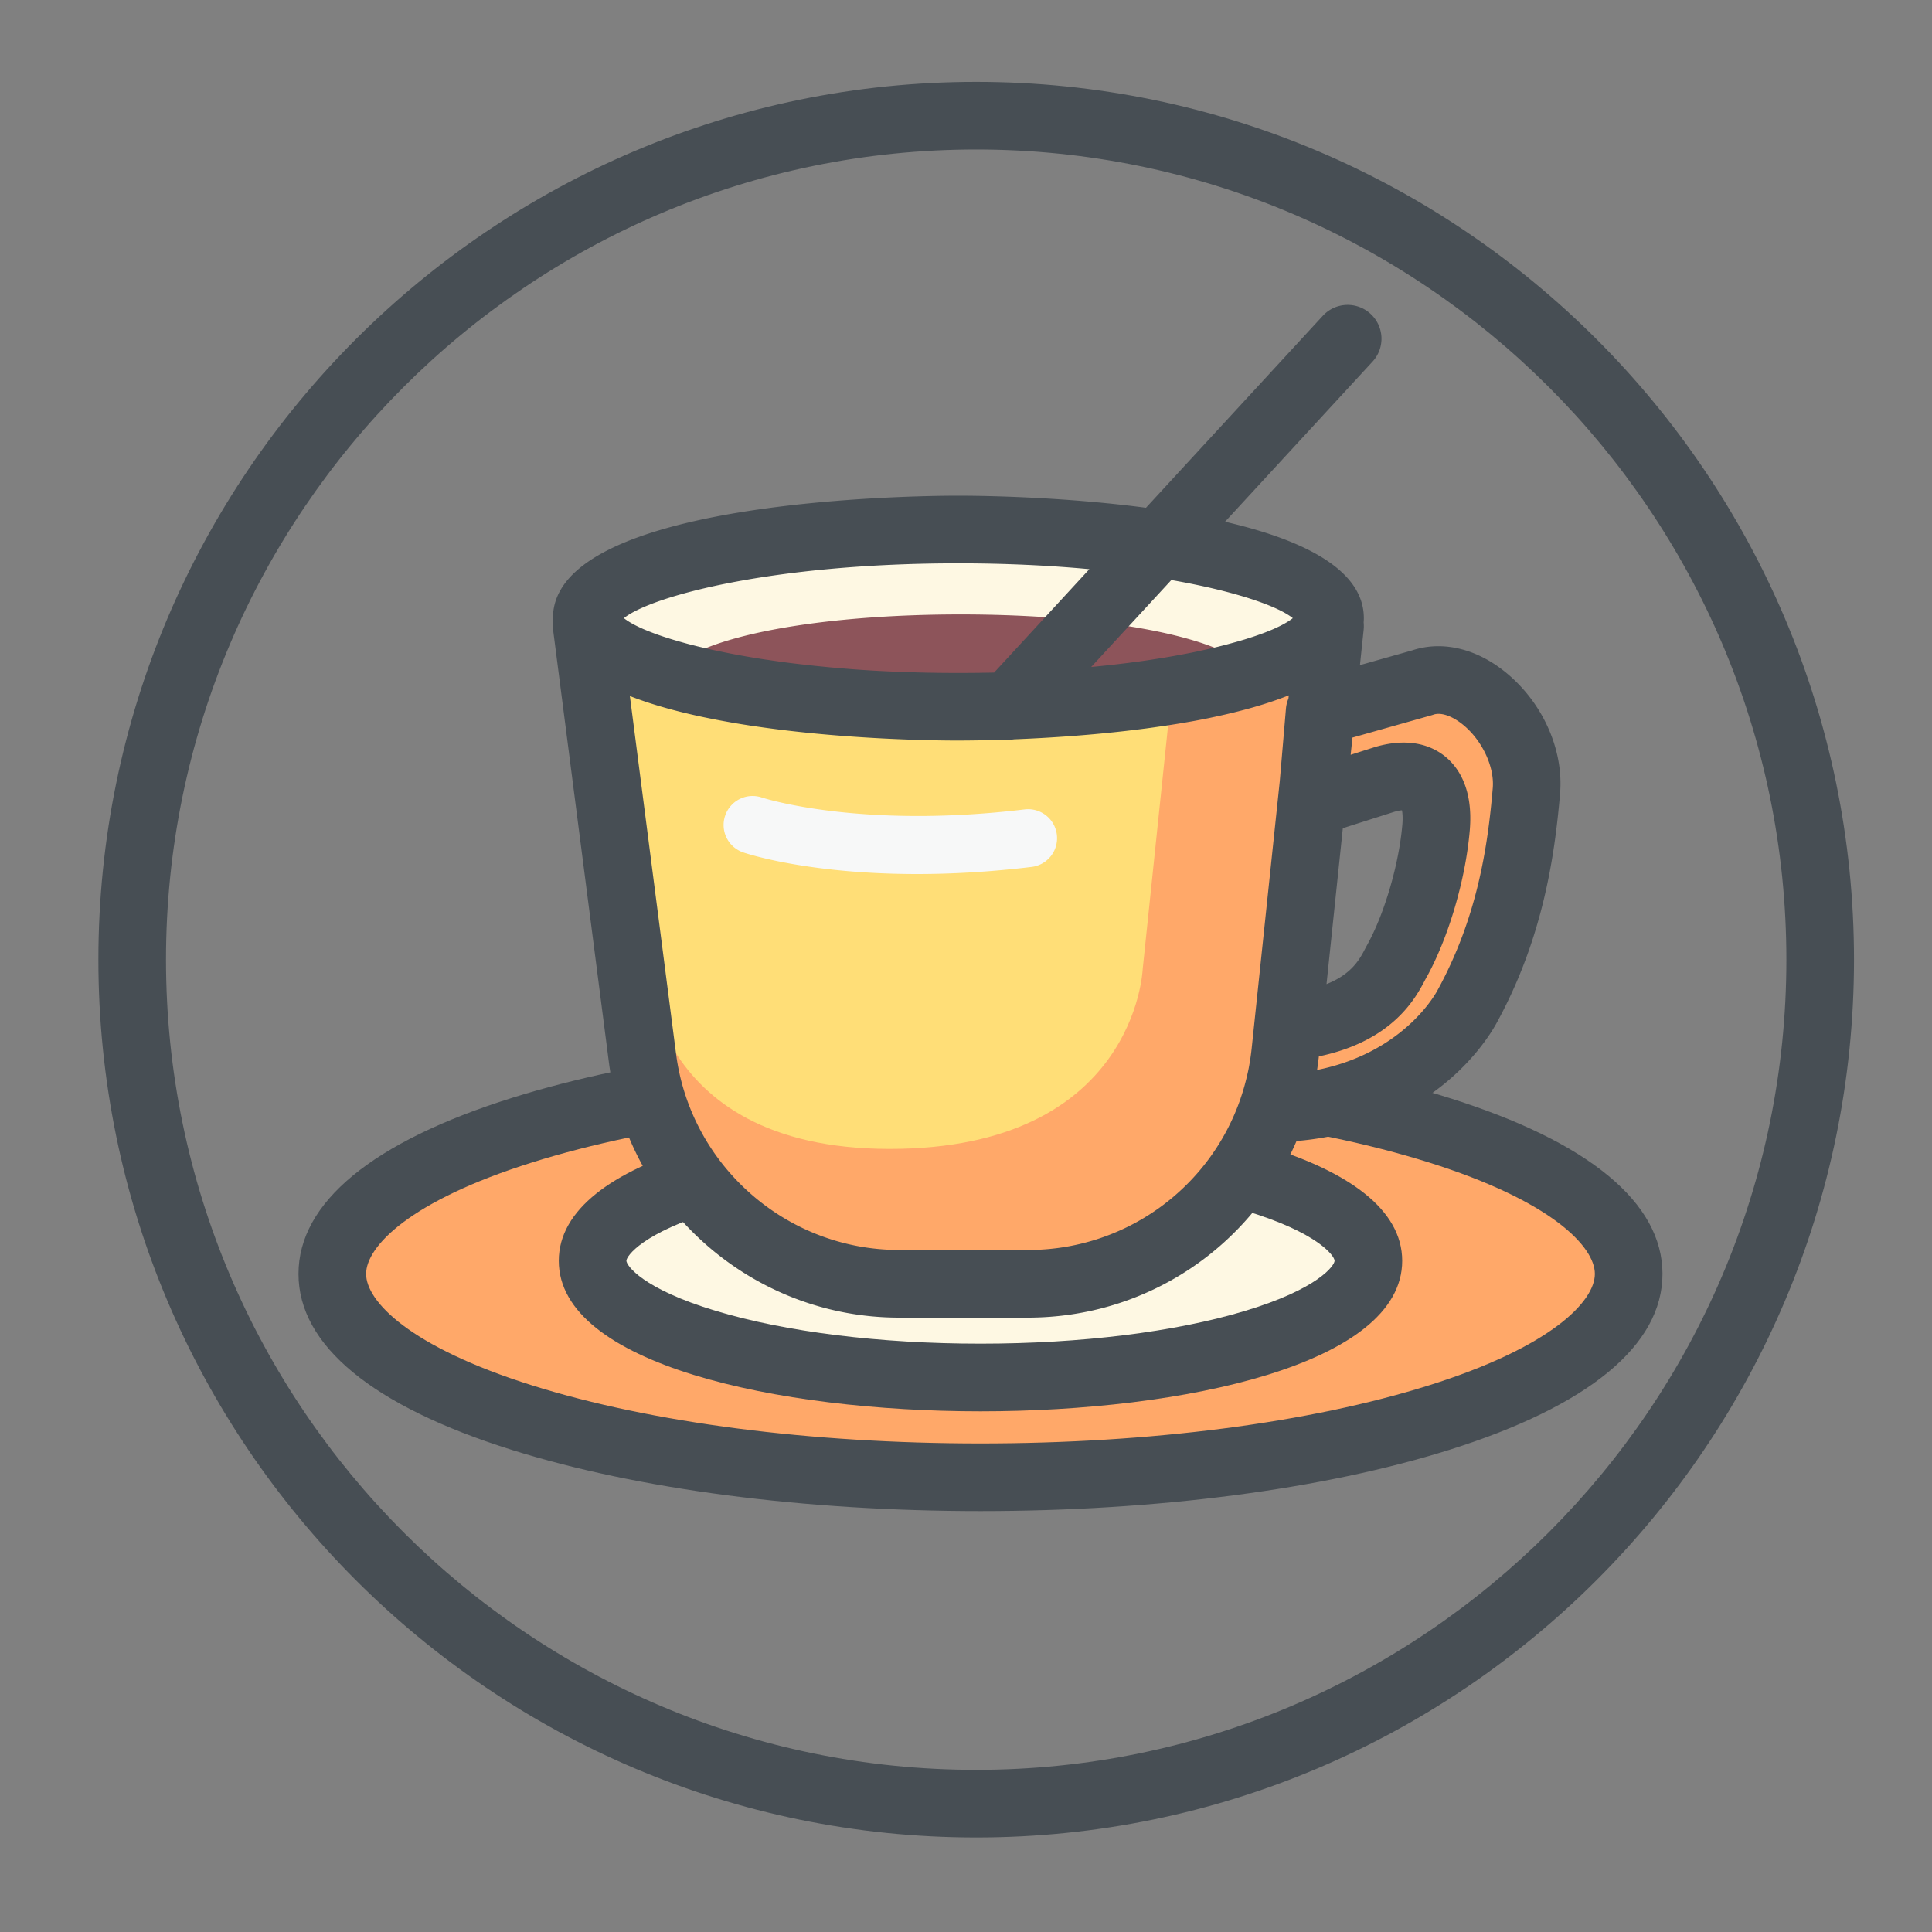 <?xml version="1.0" standalone="no"?><!DOCTYPE svg PUBLIC "-//W3C//DTD SVG 1.1//EN" "http://www.w3.org/Graphics/SVG/1.1/DTD/svg11.dtd"><svg t="1740122711042" class="icon" viewBox="0 0 1024 1024" version="1.1" xmlns="http://www.w3.org/2000/svg" p-id="1545" xmlns:xlink="http://www.w3.org/1999/xlink" width="200" height="200"><rect x="0" y="0" width="1024" height="1024" fill="#808080" stroke="none"/><path d="M176.128 670.797a343.552 103.373 0 1 0 687.104 0 343.552 103.373 0 1 0-687.104 0Z" fill="#FFA869" p-id="1546"></path><path d="M519.68 800.896c-93.542 0-181.709-11.494-248.294-32.384-74.035-23.219-113.178-55.501-113.178-93.312 0-37.811 39.142-70.067 113.178-93.312 66.586-20.89 154.752-32.384 248.294-32.384s181.709 11.494 248.294 32.384c74.035 23.219 113.178 55.501 113.178 93.312 0 37.811-39.142 70.067-113.178 93.312-66.586 20.89-154.752 32.384-248.294 32.384z m0-215.552c-89.984 0-174.362 10.906-237.568 30.746-64.998 20.378-88.064 44.595-88.064 59.11s23.066 38.707 88.064 59.11c63.206 19.84 147.558 30.746 237.568 30.746s174.362-10.906 237.568-30.746c64.998-20.403 88.064-44.595 88.064-59.11s-23.066-38.707-88.064-59.11c-63.206-19.814-147.584-30.746-237.568-30.746z" fill="#474E54" p-id="1547"></path><path d="M314.086 668.237a205.594 61.85 0 1 0 411.187 0 205.594 61.85 0 1 0-411.187 0Z" fill="#FEF8E3" p-id="1548"></path><path d="M519.68 748.032c-107.648 0-223.514-24.96-223.514-79.77s115.866-79.77 223.514-79.77 223.514 24.96 223.514 79.77S627.328 748.032 519.68 748.032z m0-123.725c-53.222 0-103.014 6.17-140.211 17.357-39.014 11.725-47.462 24.141-47.462 26.573s8.448 14.848 47.462 26.573c37.197 11.187 86.989 17.357 140.211 17.357s103.014-6.17 140.211-17.357c39.014-11.75 47.462-24.141 47.462-26.573s-8.448-14.848-47.462-26.573c-37.197-11.187-86.989-17.357-140.211-17.357z" fill="#474E54" p-id="1549"></path><path d="M310.989 327.629a196.992 46.976 0 1 0 393.984 0 196.992 46.976 0 1 0-393.984 0Z" fill="#FEF8E3" p-id="1550"></path><path d="M507.981 391.04c-51.354 0-100.429-4.659-138.189-13.082a16.387 16.387 0 0 1-12.672-13.722c-0.947-6.758 2.381-13.414 8.371-16.691 24.678-13.491 79.744-21.888 143.718-21.888 63.027 0 117.734 8.192 142.771 21.376a16.438 16.438 0 0 1 8.627 16.666 16.415 16.415 0 0 1-12.621 13.875c-38.042 8.678-87.757 13.466-140.006 13.466z" fill="#8D545A" p-id="1551"></path><path d="M507.981 374.63c-102.784 0-187.162-18.765-196.173-42.726h-0.819l29.542 228.966c8.832 68.378 67.046 119.578 136.013 119.578h68.275c70.195 0 129.05-52.992 136.397-122.803l23.731-225.741h-0.819c-8.986 23.936-93.363 42.726-196.147 42.726z" fill="#FFDE77" p-id="1552"></path><path d="M704.947 331.878h-0.819c-5.325 14.157-36.941 26.496-83.098 34.227l-15.386 147.61s-3.738 95.232-134.144 95.232c-130.432 0-129.485-102.784-129.485-102.784s-2.355 6.63-6.246 17.638l4.787 37.069c8.832 68.378 67.046 119.578 136.013 119.578h68.275c70.195 0 129.05-52.992 136.397-122.803l23.706-225.766z" fill="#FFA869" p-id="1553"></path><path d="M753.69 361.856l-54.272 15.334-4.096 48.179 38.554-12.288c21.325-6.17 28.877 6.144 27.213 25.498-1.971 23.194-10.189 51.507-20.531 70.349-4.25 7.347-12.442 30.899-57.933 35.328l-1.408 13.363c-1.101 10.368-3.354 20.378-6.579 29.875 67.277-1.254 96.333-41.958 102.835-53.76 21.043-38.323 28.288-76.186 31.565-114.534 2.739-32.026-29.645-66.33-55.347-57.344z" fill="#FFA869" p-id="1554"></path><path d="M796.646 355.251c-15.258-11.853-32.819-15.667-48.282-10.496l-27.571 7.782 1.971-18.765c0.128-1.28 0.128-2.56 0-3.84 0.051-0.768 0.102-1.51 0.102-2.304 0-26.163-33.178-41.779-73.574-51.098l78.182-84.864a17.9 17.9 0 0 0-1.05-25.318 17.9 17.9 0 0 0-25.318 1.05l-93.722 101.734c-45.619-6.042-89.574-6.4-99.405-6.4-21.99 0-214.912 1.818-214.912 64.896 0 0.794 0.051 1.587 0.102 2.381-0.154 1.382-0.154 2.765 0.026 4.173l29.542 228.966c9.958 77.082 76.058 135.219 153.779 135.219h68.275c63.514 0 118.502-38.016 142.387-93.594 71.398-6.144 100.608-52.659 105.958-62.387 24.499-44.595 30.874-88.448 33.715-121.651 2.074-23.962-9.805-49.664-30.208-65.485z m-84.915 83.712l27.341-8.704c1.792-0.512 3.098-0.717 3.994-0.794 0.282 1.459 0.512 3.942 0.205 7.629-1.766 20.685-9.293 46.618-18.304 63.13-0.435 0.794-0.922 1.69-1.459 2.714-2.816 5.402-7.014 13.338-20.429 18.662l8.653-82.637z m-26.522-111.334c-2.304 1.869-5.939 3.917-10.803 6.016-0.102 0.051-0.205 0.077-0.307 0.128-0.896 0.384-1.818 0.742-2.79 1.126-0.179 0.077-0.384 0.154-0.563 0.23-0.896 0.358-1.843 0.691-2.816 1.05-0.256 0.102-0.512 0.179-0.794 0.282-0.947 0.333-1.894 0.666-2.893 0.998-0.307 0.102-0.64 0.205-0.973 0.307-0.973 0.333-1.997 0.64-3.021 0.973-0.358 0.102-0.717 0.23-1.101 0.333-1.05 0.307-2.099 0.64-3.2 0.947-0.41 0.102-0.794 0.23-1.203 0.333-1.101 0.307-2.227 0.614-3.379 0.922-0.435 0.128-0.87 0.23-1.306 0.358-1.178 0.307-2.381 0.614-3.61 0.922-0.435 0.102-0.87 0.23-1.331 0.333-1.28 0.307-2.586 0.614-3.917 0.922-0.435 0.102-0.845 0.205-1.306 0.307-1.434 0.333-2.944 0.64-4.429 0.973l-1.05 0.23c-1.792 0.384-3.61 0.742-5.478 1.101-0.102 0.026-0.179 0.026-0.282 0.051-3.994 0.768-8.166 1.536-12.544 2.253-0.282 0.051-0.563 0.077-0.845 0.128-1.869 0.307-3.738 0.589-5.658 0.896-0.614 0.102-1.254 0.179-1.894 0.282-1.613 0.23-3.226 0.461-4.89 0.691l-2.406 0.307c-1.536 0.205-3.046 0.41-4.608 0.589-0.922 0.102-1.843 0.23-2.765 0.333-1.485 0.179-2.995 0.358-4.506 0.512-0.998 0.102-2.022 0.23-3.046 0.333l-4.48 0.461c-0.87 0.077-1.766 0.179-2.662 0.256l42.47-46.08c34.381 5.99 56.653 13.952 64.384 20.198z m-107.827-25.958l-50.483 54.81h-0.154c-2.022 0.051-4.07 0.077-6.144 0.102-1.05 0.026-2.099 0.051-3.149 0.051-3.123 0.026-6.298 0.051-9.498 0.051s-6.374-0.026-9.498-0.051c-1.075 0-2.099-0.026-3.149-0.051-2.048-0.026-4.122-0.051-6.144-0.102-1.203-0.026-2.381-0.077-3.584-0.102l-5.504-0.154-3.661-0.154c-1.741-0.077-3.482-0.128-5.197-0.205-1.229-0.051-2.432-0.128-3.661-0.179-1.664-0.077-3.328-0.179-4.966-0.256l-3.558-0.23c-1.638-0.102-3.251-0.205-4.864-0.333-1.152-0.077-2.278-0.154-3.43-0.256l-4.762-0.384c-1.101-0.102-2.202-0.179-3.277-0.282-1.587-0.128-3.149-0.282-4.685-0.435l-3.098-0.307c-1.562-0.154-3.123-0.307-4.659-0.486l-2.867-0.307a1269.747 1269.747 0 0 1-7.27-0.845c-1.638-0.205-3.251-0.41-4.864-0.64-0.717-0.102-1.434-0.179-2.15-0.282-1.792-0.256-3.533-0.512-5.274-0.768-0.486-0.077-0.998-0.154-1.485-0.205-2.15-0.333-4.25-0.64-6.298-0.998-0.077 0-0.154-0.026-0.23-0.026-6.554-1.075-12.698-2.227-18.406-3.43-0.205-0.051-0.41-0.102-0.64-0.128-1.664-0.358-3.277-0.691-4.864-1.05-0.333-0.077-0.64-0.154-0.947-0.23-1.459-0.333-2.867-0.666-4.275-0.998-0.358-0.077-0.717-0.179-1.075-0.256-1.306-0.333-2.611-0.666-3.866-0.973-0.358-0.102-0.717-0.179-1.075-0.282-1.229-0.333-2.432-0.666-3.61-0.998-0.333-0.102-0.666-0.179-0.998-0.282-1.152-0.333-2.304-0.666-3.405-0.998-0.307-0.102-0.614-0.179-0.922-0.282-1.101-0.333-2.176-0.691-3.226-1.024-0.256-0.077-0.538-0.179-0.794-0.256l-3.072-1.05-0.614-0.23c-1.05-0.384-2.022-0.742-2.995-1.126-0.128-0.051-0.282-0.102-0.41-0.154-1.024-0.41-2.022-0.794-2.944-1.203-0.051-0.026-0.102-0.051-0.154-0.051-4.89-2.099-8.525-4.147-10.854-6.016 14.31-11.571 78.438-29.056 177.229-29.056 25.626 0 48.845 1.178 69.478 3.098z m-32.538 360.832h-68.275c-59.75 0-110.592-44.698-118.246-103.962l-24.474-189.619c11.622 4.557 24.986 8.218 39.04 11.187l1.126 0.23c3.866 0.794 7.757 1.562 11.699 2.253l2.995 0.538c0.87 0.154 1.766 0.307 2.637 0.435 1.638 0.282 3.277 0.538 4.941 0.794 0.307 0.051 0.614 0.102 0.947 0.154 1.997 0.307 3.994 0.589 5.99 0.87 0.41 0.051 0.819 0.128 1.229 0.179 42.65 5.965 84.685 6.835 99.738 6.938H509.875c4.582-0.026 12.979-0.102 23.859-0.486 0.41 0.026 0.819 0.051 1.229 0.051 0.845 0 1.664-0.077 2.509-0.205 18.534-0.742 43.213-2.278 68.531-5.581 0.154-0.026 0.307-0.051 0.461-0.051 1.971-0.256 3.968-0.538 5.939-0.819 0.282-0.051 0.589-0.077 0.87-0.128 2.022-0.282 4.07-0.589 6.093-0.896 0.563-0.077 1.101-0.179 1.664-0.256 1.382-0.23 2.765-0.435 4.147-0.666 0.845-0.154 1.715-0.282 2.56-0.435 1.126-0.205 2.253-0.384 3.379-0.589 1.766-0.307 3.507-0.64 5.248-0.973 0.666-0.128 1.306-0.256 1.946-0.384 1.306-0.256 2.586-0.512 3.866-0.794l1.075-0.23c14.387-3.046 28.032-6.81 39.834-11.52l-0.179 1.715c-0.717 1.69-1.178 3.507-1.331 5.402l-3.277 38.426-13.773 130.944-1.126 10.726c-0.23 2.099-0.512 4.224-0.845 6.323-0.051 0.358-0.128 0.717-0.179 1.075-0.307 1.843-0.64 3.661-1.05 5.478l-0.154 0.64c-0.947 4.224-2.099 8.397-3.507 12.493-0.051 0.154-0.077 0.307-0.128 0.435a118.879 118.879 0 0 1-112.691 80.307z m246.349-244.838c-2.688 31.539-8.294 68.966-29.414 107.443-2.099 3.814-19.507 33.126-63.693 41.984 0.23-1.459 0.384-2.944 0.589-4.403 0.128-0.922 0.256-1.843 0.358-2.79 39.373-8.218 51.379-31.155 56.218-40.371 0.333-0.614 0.614-1.178 0.87-1.613 0.077-0.102 0.128-0.23 0.205-0.333 11.546-21.069 20.454-51.456 22.682-77.466 1.869-21.965-5.99-33.357-12.902-39.04-6.554-5.376-18.304-10.65-37.146-5.197l-0.461 0.154-12.621 4.019 0.947-9.114 41.805-11.802c0.358-0.102 0.691-0.205 1.05-0.333 3.84-1.357 9.472 0.435 15.078 4.787 10.47 8.141 17.408 22.502 16.435 34.074z" fill="#474E54" p-id="1555"></path><path d="M517.402 973.901c-256.538 0-465.254-208.717-465.254-465.254S260.864 43.392 517.402 43.392s465.254 208.717 465.254 465.254-208.717 465.254-465.254 465.254z m0-894.669c-236.774 0-429.414 192.64-429.414 429.414s192.64 429.414 429.414 429.414 429.414-192.64 429.414-429.414S754.176 79.232 517.402 79.232z" fill="#474E54" p-id="1556"></path><path d="M486.016 463.258c-57.754 0-90.342-10.854-92.109-11.469a15.345 15.345 0 0 1-9.549-19.507 15.355 15.355 0 0 1 19.456-9.574c0.691 0.23 51.738 16.819 139.264 6.298a15.334 15.334 0 0 1 17.075 13.414 15.334 15.334 0 0 1-13.414 17.075c-22.528 2.714-42.829 3.763-60.723 3.763z" fill="#F7F8F8" p-id="1557"></path></svg>